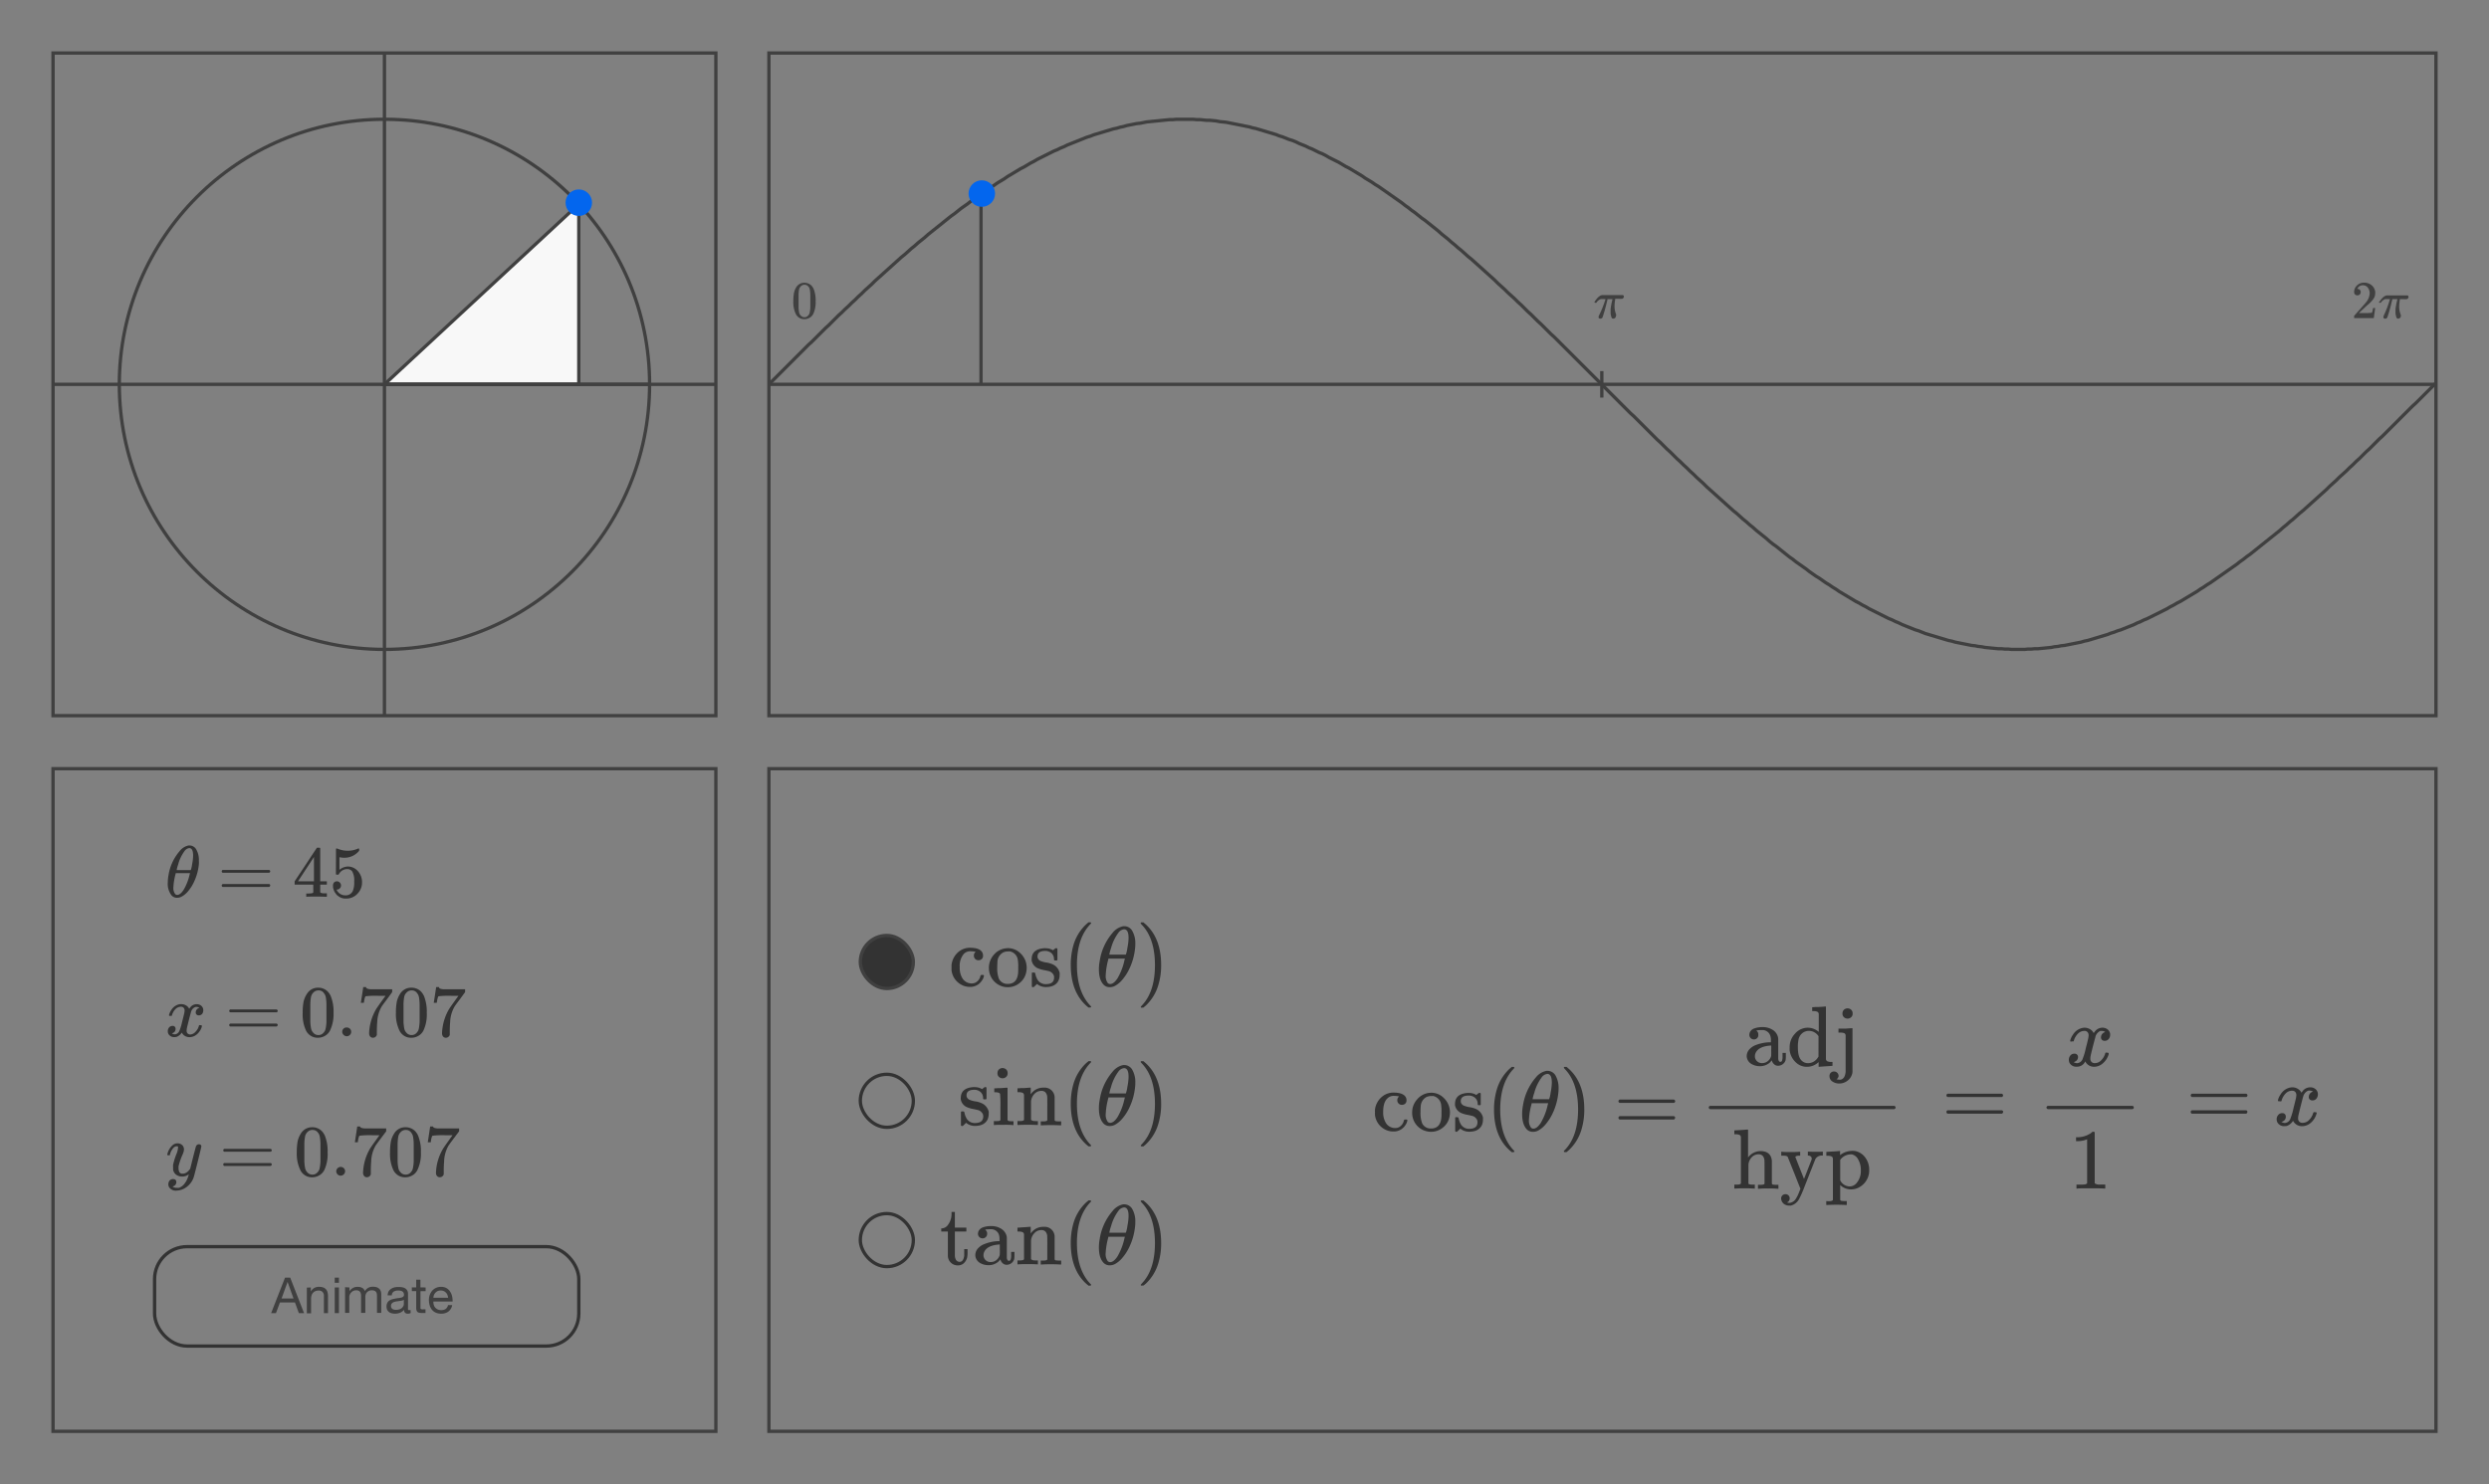 <svg id="fde88523-1440-40c1-86dc-801c72e207bf" data-name="Layer 1" xmlns="http://www.w3.org/2000/svg" viewBox="0 0 751 448"><rect x="0" y="0" width="751" height="448" fill="#808080" stroke="none"/><defs><style>.a96c8dfb-65ab-4b2b-927c-14a454dfeed6,.f5192416-81c5-4f1f-8889-f50a6cb1354d{fill:#f8f8f8;}.a96c8dfb-65ab-4b2b-927c-14a454dfeed6,.af40a5d7-4b45-4215-a751-23d8803c74eb,.b13e1f7c-a0a9-4ddf-880a-23dc4e498f98,.bd782480-0f9f-456a-ba5f-68d723b69ec0,.f5192416-81c5-4f1f-8889-f50a6cb1354d{stroke:#404040;}.a96c8dfb-65ab-4b2b-927c-14a454dfeed6,.b13e1f7c-a0a9-4ddf-880a-23dc4e498f98,.bd782480-0f9f-456a-ba5f-68d723b69ec0,.e6c4040c-4395-49d8-866e-83216c2cd715,.ebc25f08-81a3-4883-8b54-fd980d516a23{stroke-miterlimit:10;}.af40a5d7-4b45-4215-a751-23d8803c74eb,.b13e1f7c-a0a9-4ddf-880a-23dc4e498f98,.e6c4040c-4395-49d8-866e-83216c2cd715,.ebc25f08-81a3-4883-8b54-fd980d516a23{fill:none;}.a478a1cf-98fe-4569-82a0-0380c43c424b{fill:#0366ee;}.b060e897-08bd-45e6-ba9b-28448e74aac4{fill-opacity:0;}.b274398c-80ff-4363-8037-072b39b70a93{isolation:isolate;}.b5b68ba7-234f-4c32-ac7b-5036174d96b3{fill:#404040;}.bae54af2-da09-48e3-b586-c00cfcde54ef,.bd782480-0f9f-456a-ba5f-68d723b69ec0{fill:#333;}.e6c4040c-4395-49d8-866e-83216c2cd715,.ebc25f08-81a3-4883-8b54-fd980d516a23{stroke:#333;}.ebc25f08-81a3-4883-8b54-fd980d516a23{stroke-linecap:round;}</style></defs><title>Artboard 1</title><line class="a96c8dfb-65ab-4b2b-927c-14a454dfeed6" x1="296" y1="58.6" x2="296" y2="116"/><polygon class="a96c8dfb-65ab-4b2b-927c-14a454dfeed6" points="174.64 61.59 174.64 116 116 116 174.64 61.59"/><line id="a943e416-0af9-4d64-8f18-b5cd690e9234" data-name="Line-0" class="af40a5d7-4b45-4215-a751-23d8803c74eb" x1="16" y1="116" x2="216" y2="116"/><line id="fa7ca8cc-2a5f-4430-9c3c-10f8a69b94fb" data-name="Line-1" class="af40a5d7-4b45-4215-a751-23d8803c74eb" x1="116" y1="16" x2="116" y2="216"/><circle id="b7694294-81e5-4685-8979-4bec4e9c6c67" data-name="Circle-2" class="af40a5d7-4b45-4215-a751-23d8803c74eb" cx="116" cy="116" r="80"/><line id="b5147fb0-4d68-48bd-accf-76fe7f8c1034" data-name="Line-4" class="af40a5d7-4b45-4215-a751-23d8803c74eb" x1="116" y1="116" x2="196" y2="116"/><path id="b16e6f58-097c-4d3c-a1d2-f47bd8bd4e95" data-name="Path-5" class="f5192416-81c5-4f1f-8889-f50a6cb1354d" d="M116,116h0Z"/><g id="a82aaac7-40af-4bba-95cd-fa931d837573" data-name="Control-3"><circle class="a478a1cf-98fe-4569-82a0-0380c43c424b" cx="174.64" cy="61.17" r="4"/><circle class="b060e897-08bd-45e6-ba9b-28448e74aac4" cx="174.64" cy="61.17" r="13"/></g><path class="af40a5d7-4b45-4215-a751-23d8803c74eb" d="M232,116l1-1,1-1,1-1,1-1,1-1,1-1,1-1,1-1,1-1,1-1,1-1,1-1,1-.9,1-1,1-1,1-1,1-1,1-.9,1-1,1-1,1-1,1-.9,1-1,1-.9,1-1,1-.9,1-1,1-.9,1-1,1-.9,1-.9,1-1,1-.9,1-.9,1-.9,1-.9,1-.9,1-.9,1-.9,1-.9,1-.8,1-.9,1-.9,1-.8,1-.9,1-.8,1-.8,1-.9,1-.8,1-.8,1-.8,1-.8,1-.8,1-.8,1-.8,1-.7,1-.8,1-.8,1-.7,1-.7,1-.8,1-.7,1-.7,1-.7,1-.7,1-.7,1-.6,1-.7,1-.7,1-.6,1-.6,1-.7,1-.6,1-.6,1-.6,1-.6,1-.5,1-.6,1-.6,1-.5,1-.6,1-.5,1-.5,1-.5,1-.5,1-.5,1-.4,1-.5,1-.4,1-.5,1-.4,1-.4,1-.4,1-.4,1-.4,1-.4,1-.3,1-.4,1-.3,1-.3,1-.3,1-.3,1-.3,1-.3,1-.2,1-.3,1-.2,1-.3,1-.2,1-.2,1-.2,1-.1,1-.2,1-.2,1-.1,1-.1,1-.1,1-.1,1-.1,1-.1,1-.1h1l1-.1h5l1,.1h1l1,.1,1,.1h1l1,.1,1,.1,1,.2,1,.1,1,.1,1,.2,1,.2,1,.2,1,.2,1,.2,1,.2,1,.2,1,.3,1,.2,1,.3,1,.3,1,.3,1,.3,1,.3,1,.3,1,.4,1,.3,1,.4,1,.4,1,.3,1,.4,1,.5,1,.4,1,.4,1,.5,1,.4,1,.5,1,.5,1,.4,1,.5,1,.6,1,.5,1,.5,1,.5,1,.6,1,.6,1,.5,1,.6,1,.6,1,.6,1,.6,1,.7,1,.6,1,.6,1,.7,1,.6,1,.7,1,.7,1,.7,1,.7,1,.7,1,.7,1,.7,1,.8,1,.7,1,.8,1,.7,1,.8,1,.8,1,.7,1,.8,1,.8,1,.8,1,.8,1,.9,1,.8,1,.8,1,.9,1,.8,1,.9,1,.8,1,.9,1,.9,1,.8,1,.9,1,.9,1,.9,1,.9,1,.9,1,.9,1,.9,1,1,1,.9,1,.9,1,1,1,.9,1,.9,1,1,1,.9,1,1,1,1,1,.9,1,1,1,1,1,.9,1,1,1,1,1,1,1,.9,1,1,1,1,1,1,1,1,1,1,1,1,1,1,1,1,1,1,1,1,1,1,1,1,1,1,1,1,1,1,1,1,1,1,1,1,1,1,1,1,1,1,1,1,1,1,1,.9,1,1,1,1,1,1,1,1,1,1,1,1,1,1,1,.9,1,1,1,1,1,.9,1,1,1,1,1,.9,1,1,1,.9,1,1,1,.9,1,1,1,.9,1,.9,1,1,1,.9,1,.9,1,.9,1,.9,1,.9,1,.9,1,.9,1,.9,1,.8,1,.9,1,.9,1,.8,1,.9,1,.8,1,.9,1,.8,1,.8,1,.8,1,.9,1,.8,1,.7,1,.8,1,.8,1,.8,1,.8,1,.7,1,.8,1,.7,1,.7,1,.7,1,.8,1,.7,1,.7,1,.6,1,.7,1,.7,1,.6,1,.7,1,.6,1,.7,1,.6,1,.6,1,.6,1,.6,1,.6,1,.5,1,.6,1,.5,1,.6,1,.5,1,.5,1,.5,1,.5,1,.5,1,.5,1,.4,1,.5,1,.4,1,.5,1,.4,1,.4,1,.4,1,.4,1,.3,1,.4,1,.4,1,.3,1,.3,1,.3,1,.3,1,.3,1,.3,1,.3,1,.2,1,.3,1,.2,1,.2,1,.2,1,.2,1,.2,1,.1,1,.2,1,.1,1,.2,1,.1,1,.1,1,.1,1,.1h1l1,.1h1l1,.1h4l1-.1h1l1-.1h1l1-.1,1-.1,1-.1,1-.1,1-.2,1-.1,1-.2,1-.1,1-.2,1-.2,1-.2,1-.2,1-.2,1-.3,1-.2,1-.3,1-.3,1-.3,1-.3,1-.3,1-.3,1-.4,1-.3,1-.4,1-.3,1-.4,1-.4,1-.4,1-.4,1-.5,1-.4,1-.5,1-.4,1-.5,1-.5,1-.5,1-.5,1-.5,1-.5,1-.6,1-.5,1-.6,1-.5,1-.6,1-.6,1-.6,1-.6,1-.6,1-.7,1-.6,1-.7,1-.6,1-.7,1-.7,1-.7,1-.7,1-.7,1-.7,1-.7,1-.7,1-.8,1-.7,1-.8,1-.7,1-.8,1-.8,1-.8,1-.8,1-.8,1-.8,1-.8,1-.8,1-.8,1-.9,1-.8,1-.9,1-.8,1-.9,1-.9,1-.8,1-.9,1-.9,1-.9,1-.9,1-.9,1-.9,1-.9,1-1,1-.9,1-.9,1-1,1-.9,1-.9,1-1,1-.9,1-1,1-.9,1-1,1-1,1-.9,1-1,1-1,1-1,1-.9,1-1,1-1,1-1,1-1,1-1,1-1,1-1,1-1,1-1,1-.9,1-1,1-1,1-1,1-1,1-1,1-1"/><line class="af40a5d7-4b45-4215-a751-23d8803c74eb" x1="232" y1="116" x2="734.62" y2="116"/><g id="b5a58ea0-e9a7-466c-94d4-8cb2187941a0" data-name="Text-1" class="b274398c-80ff-4363-8037-072b39b70a93"><path class="b5b68ba7-234f-4c32-ac7b-5036174d96b3" d="M240.28,86.64a2.84,2.84,0,0,1,2.45-1.3,3,3,0,0,1,2.05.8,3.58,3.58,0,0,1,.73,1.09,9.08,9.08,0,0,1,.59,3.65,8.33,8.33,0,0,1-.68,3.79A2.79,2.79,0,0,1,244.1,96a3,3,0,0,1-1.35.33,2.81,2.81,0,0,1-2.69-1.68,8.32,8.32,0,0,1-.69-3.79,12.82,12.82,0,0,1,.2-2.46A5.32,5.32,0,0,1,240.28,86.64Zm3.6-.19a1.48,1.48,0,0,0-1.13-.51,1.54,1.54,0,0,0-1.16.51,2,2,0,0,0-.48.89,10.36,10.36,0,0,0-.16,1.83v.62c0,.35,0,.65,0,.88,0,1,0,1.74,0,2.15a9.36,9.36,0,0,0,.19,1.6,1.85,1.85,0,0,0,.48.84,1.43,1.43,0,0,0,1.11.48,1.38,1.38,0,0,0,1.08-.48,1.69,1.69,0,0,0,.48-.84,9.11,9.11,0,0,0,.2-1.6c0-.41,0-1.12,0-2.15,0-.23,0-.53,0-.88s0-.56,0-.62a9.46,9.46,0,0,0-.16-1.83A1.8,1.8,0,0,0,243.88,86.45Z"/></g><g id="b456828e-4f68-40e9-bba6-c8574878ff5d" data-name="Text-2" class="b274398c-80ff-4363-8037-072b39b70a93"><path class="b5b68ba7-234f-4c32-ac7b-5036174d96b3" d="M487.57,95.41a.7.7,0,0,1-.23.51.75.75,0,0,1-.57.24.64.64,0,0,1-.33-.06.88.88,0,0,1-.18-.26,4.56,4.56,0,0,1-.3-1.78c0-.38,0-.64,0-.76a20.47,20.47,0,0,1,.5-2.68c0-.21.08-.33.08-.35H485v.07s0,0,0,.13-.05.2-.08.35-.08.3-.11.43a44.47,44.47,0,0,1-1.26,4.48.69.69,0,0,1-.69.45.52.52,0,0,1-.51-.28.67.67,0,0,1,0-.25v-.18l.21-.45a32.07,32.07,0,0,0,1.75-4.36l.12-.39h-.51a5.52,5.52,0,0,0-.88,0,1.61,1.61,0,0,0-.61.3,2.46,2.46,0,0,0-.67.66c0,.09-.09.14-.13.15a.56.56,0,0,1-.24,0c-.2,0-.3-.06-.3-.16a.86.86,0,0,1,.16-.32c.74-1.12,1.46-1.74,2.16-1.84.08,0,1.28,0,3.6,0,1.71,0,2.58,0,2.62,0a.43.43,0,0,1,.33.45.68.68,0,0,1-.52.67,9.13,9.13,0,0,1-1.1,0h-1l0,.27a11.84,11.84,0,0,0-.19,1.91,6.4,6.4,0,0,0,.49,2.57A1.22,1.22,0,0,1,487.57,95.41Z"/></g><g id="a7154682-25ea-473c-8c64-14b412b7696e" data-name="Text-3" class="b274398c-80ff-4363-8037-072b39b70a93"><path class="b5b68ba7-234f-4c32-ac7b-5036174d96b3" d="M711.27,89.14a.93.93,0,0,1-.71-.29,1,1,0,0,1-.25-.71,2.63,2.63,0,0,1,.87-2,2.94,2.94,0,0,1,2.09-.83,3.44,3.44,0,0,1,2.28.75A3.11,3.11,0,0,1,716.66,88a5.13,5.13,0,0,1,0,.53,3,3,0,0,1-.56,1.74,10.21,10.21,0,0,1-1.81,1.84c-.38.33-.91.83-1.6,1.48l-.94.89,1.22,0a19.92,19.92,0,0,0,2.67-.08s.09-.12.16-.34a9.11,9.11,0,0,0,.22-1.09v0h.64v0L716.24,96v0h-5.93v-.3a1.12,1.12,0,0,1,0-.37l1.34-1.52c1.17-1.29,1.91-2.15,2.25-2.56A4.66,4.66,0,0,0,715,88.58a2.78,2.78,0,0,0-.56-1.77,1.81,1.81,0,0,0-1.54-.71,1.73,1.73,0,0,0-1.5.83l-.1.17a.79.79,0,0,0,0,.1s0,0,.08,0a.81.81,0,0,1,.65.28,1,1,0,0,1,0,1.36A1,1,0,0,1,711.27,89.14Z"/><path class="b5b68ba7-234f-4c32-ac7b-5036174d96b3" d="M724.4,95.41a.7.7,0,0,1-.23.51.75.75,0,0,1-.57.24.6.6,0,0,1-.32-.06.87.87,0,0,1-.19-.26,4.56,4.56,0,0,1-.3-1.78c0-.38,0-.64,0-.76a22.3,22.3,0,0,1,.5-2.68c.05-.21.08-.33.08-.35h-1.57v.07a.63.63,0,0,1,0,.13c0,.08,0,.2-.08.35s-.08.3-.11.43a44.47,44.47,0,0,1-1.26,4.48.69.69,0,0,1-.69.45.53.53,0,0,1-.51-.28.73.73,0,0,1,0-.25v-.18l.2-.45A29.65,29.65,0,0,0,721,90.66l.13-.39h-.52a5.52,5.52,0,0,0-.88,0,1.52,1.52,0,0,0-.6.3,2.36,2.36,0,0,0-.68.66q-.08.14-.12.15a.62.62,0,0,1-.24,0c-.21,0-.31-.06-.31-.16A1.08,1.08,0,0,1,718,91c.74-1.12,1.46-1.74,2.16-1.84.08,0,1.28,0,3.6,0,1.71,0,2.58,0,2.63,0a.43.43,0,0,1,.32.45.67.67,0,0,1-.52.67,9.13,9.13,0,0,1-1.1,0h-1l0,.27a11.84,11.84,0,0,0-.19,1.91,6.4,6.4,0,0,0,.49,2.57A1.22,1.22,0,0,1,724.4,95.41Z"/></g><g id="a45fcb55-4567-427f-a26c-3ae27dc56134" data-name="Control-4"><circle class="a478a1cf-98fe-4569-82a0-0380c43c424b" cx="296.24" cy="58.42" r="4"/><circle class="b060e897-08bd-45e6-ba9b-28448e74aac4" cx="296.24" cy="58.42" r="13"/></g><rect class="b13e1f7c-a0a9-4ddf-880a-23dc4e498f98" x="16" y="16" width="200" height="200"/><rect class="b13e1f7c-a0a9-4ddf-880a-23dc4e498f98" x="16" y="232" width="200" height="200"/><rect class="b13e1f7c-a0a9-4ddf-880a-23dc4e498f98" x="232" y="16" width="503" height="200"/><rect class="b13e1f7c-a0a9-4ddf-880a-23dc4e498f98" x="232" y="232" width="503" height="200"/><path class="bae54af2-da09-48e3-b586-c00cfcde54ef" d="M530.21,313.29a1.37,1.37,0,0,1-2,0,1.39,1.39,0,0,1-.38-1,2.21,2.21,0,0,1,.2-.83,2.35,2.35,0,0,1,1.34-1.08,7,7,0,0,1,2.45-.38,5.42,5.42,0,0,1,2.94.77,3.54,3.54,0,0,1,1.63,2,2.54,2.54,0,0,1,.15.81c0,.3,0,1.28,0,2.94s0,2.66,0,2.95a1.53,1.53,0,0,0,.14.65.54.54,0,0,0,.52.36.52.52,0,0,0,.49-.36,4,4,0,0,0,.15-1.41v-.93h1v1a7.6,7.6,0,0,1-.08,1.21,2.34,2.34,0,0,1-.85,1.19,2.31,2.31,0,0,1-1.46.48,1.69,1.69,0,0,1-1.15-.45,2.3,2.3,0,0,1-.68-1.1v-.1l-.31.35c-.15.18-.26.3-.33.37a4.46,4.46,0,0,1-2.94,1.06,4.94,4.94,0,0,1-2.39-.57,2.9,2.9,0,0,1-1.41-1.49,2.47,2.47,0,0,1-.21-1,3.09,3.09,0,0,1,1-2.21,4.85,4.85,0,0,1,1.47-1,12.59,12.59,0,0,1,4.48-.95h.36v-.57a3.68,3.68,0,0,0-.16-1.28,2.46,2.46,0,0,0-2.49-1.83c-1.15,0-1.73.07-1.73.2a1.29,1.29,0,0,1,.57,1.14A1.33,1.33,0,0,1,530.21,313.29Zm4.21,3.76a14,14,0,0,0,0-1.49l-.13,0c-2.35.16-3.85.85-4.5,2.09a2.34,2.34,0,0,0-.28,1.16,1.91,1.91,0,0,0,.62,1.46,2.07,2.07,0,0,0,1.51.59,2.66,2.66,0,0,0,1.77-.61,2.94,2.94,0,0,0,1-1.52A15.79,15.79,0,0,0,534.42,317.05Z"/><path class="bae54af2-da09-48e3-b586-c00cfcde54ef" d="M545.38,310.18a5.09,5.09,0,0,1,3.39,1.26v-2.62c0-1.79,0-2.71,0-2.78a.86.86,0,0,0-.38-.66,2.9,2.9,0,0,0-1.14-.21h-.46v-.6c0-.39,0-.59.05-.59l.26,0,.74-.06.95,0,1-.06.78-.07.28,0h.08v7.82q0,7.88,0,8a.87.87,0,0,0,.38.68,3,3,0,0,0,1.14.22h.46v1.18l-2,.13c-1.28.09-2,.14-2,.16h-.18v-1.42l-.21.18a5.07,5.07,0,0,1-3.34,1.24,4.72,4.72,0,0,1-3.19-1.21,6,6,0,0,1-2-3.71,8.08,8.08,0,0,1,0-.9,5.84,5.84,0,0,1,1.6-4.17A5.09,5.09,0,0,1,545.38,310.18Zm3.32,2.57a3.47,3.47,0,0,0-2.91-1.62,3.16,3.16,0,0,0-2.24.93,3.33,3.33,0,0,0-.86,1.57,10.81,10.81,0,0,0-.22,2.49c0,1.91.36,3.21,1.08,3.92a2.65,2.65,0,0,0,2,.84,3.36,3.36,0,0,0,1.72-.48,3.66,3.66,0,0,0,1.31-1.34l.11-.16Z"/><path class="bae54af2-da09-48e3-b586-c00cfcde54ef" d="M554.13,325.75c.51.08.82.13.92.13a1.71,1.71,0,0,0,.54-.08c.72-.26,1.15-1,1.29-2.27,0-.2,0-2.07,0-5.61s0-5.35,0-5.45a.81.81,0,0,0-.43-.65,3.75,3.75,0,0,0-1.21-.17h-.52v-.59c0-.4,0-.6,0-.6l.11,0h.31l.43,0,.56,0,.63,0,1-.07.79-.06.3,0h.1v6.64c0,3.77,0,5.86,0,6.26a3,3,0,0,1-.14,1,3.84,3.84,0,0,1-1.44,2,4,4,0,0,1-2.49.79,3.56,3.56,0,0,1-2-.61,1.9,1.9,0,0,1-.87-1.66,1.32,1.32,0,0,1,1.36-1.36,1.37,1.37,0,0,1,1.39,1.39A1.5,1.5,0,0,1,554.13,325.75Zm3.39-21.41a1.74,1.74,0,0,1,1.06.45,1.47,1.47,0,0,1,.41,1.09,1.38,1.38,0,0,1-.7,1.32,1.42,1.42,0,0,1-.82.23,1.49,1.49,0,0,1-.85-.23,1.39,1.39,0,0,1-.69-1.32,1.48,1.48,0,0,1,.45-1.13A1.64,1.64,0,0,1,557.52,304.34Z"/><path class="bae54af2-da09-48e3-b586-c00cfcde54ef" d="M527.5,357.18c.13.24.54.36,1.21.36h.77v1.19h-.21a51.88,51.88,0,0,0-5.76,0h-.21v-1.19h.77c.67,0,1.08-.12,1.21-.36v-1.64c0-.33,0-.7,0-1.12s0-.85,0-1.29v-4.89c0-.71,0-1.35,0-1.91s0-1.09,0-1.56v-1.56a.83.83,0,0,0-.37-.65,3,3,0,0,0-1.14-.22h-.47v-.59c0-.4,0-.59.05-.59l.26,0,.75-.05.95-.05,1-.07.77-.06.29,0h.07v8.42a4.71,4.71,0,0,1,3.71-1.93q3.17,0,3.47,2.9c0,.12,0,1.32,0,3.58s0,3.31,0,3.34a.55.55,0,0,0,.31.29,9.35,9.35,0,0,0,1.26.07h.41v1.19h-.2a26.19,26.19,0,0,0-2.88-.08,25.91,25.91,0,0,0-2.88.08h-.21v-1.19h.62c.91,0,1.36-.13,1.36-.41,0,0,0-1.21,0-3.55s0-3.54-.06-3.68a2.22,2.22,0,0,0-.58-1.19,1.71,1.71,0,0,0-1.22-.38,2.8,2.8,0,0,0-2,.88,3.65,3.65,0,0,0-1,2.26V352c0,.3,0,.68,0,1.14s0,.9,0,1.32v.81c0,.28,0,.53,0,.75s0,.43,0,.61v.6Z"/><path class="bae54af2-da09-48e3-b586-c00cfcde54ef" d="M537.83,360.77a1.27,1.27,0,0,1,.91-.34,1.19,1.19,0,0,1,.9.37,1.26,1.26,0,0,1,.36.91,1.32,1.32,0,0,1-.21.7.91.91,0,0,1-.49.43c-.06,0-.06.07,0,.11a1.2,1.2,0,0,0,.52.1,1.88,1.88,0,0,0,.74-.15,2.6,2.6,0,0,0,1.24-1,10.44,10.44,0,0,0,1-2l.44-1.1L541.34,354l-1.93-4.81c-.12-.26-.57-.39-1.34-.39h-.62v-1.18h.18a19.06,19.06,0,0,0,2.47.08,27.68,27.68,0,0,0,2.86-.08h.2v1.18h-.23c-.8,0-1.21.15-1.21.44l2.6,6.59s.4-1,1.18-3l1.14-2.93v-.24a.8.8,0,0,0-.31-.65,1.19,1.19,0,0,0-.77-.25h-.08v-1.18h.15c.16,0,.89.05,2.19.05.94,0,1.64,0,2.08-.05H550v1.18h-.28a2.25,2.25,0,0,0-1.93,1s-.41,1-1.13,2.84-1.49,3.8-2.29,5.82a28.57,28.57,0,0,1-1.6,3.59,3.9,3.9,0,0,1-2.39,1.85,3.06,3.06,0,0,1-.54,0,2.48,2.48,0,0,1-1.74-.63,2.16,2.16,0,0,1-.68-1.64A1.23,1.23,0,0,1,537.83,360.77Z"/><path class="bae54af2-da09-48e3-b586-c00cfcde54ef" d="M551.47,362.54h.36c.67,0,1.08-.12,1.21-.37v-.7c0-.22,0-.47,0-.76s0-.63,0-1v-7.23c0-.5,0-1,0-1.38s0-.76,0-1v-.4a.84.84,0,0,0-.37-.66,3.17,3.17,0,0,0-1.15-.22h-.46v-.59c0-.39,0-.59.05-.59l.26,0,.75-.05,1-.05.95-.06.77-.07.29,0h.07V348l0,.66.2-.18a6,6,0,0,1,3.55-1.13,5.23,5.23,0,0,1,.83.05,5,5,0,0,1,3,1.93,6.11,6.11,0,0,1,1.21,3.81,8.12,8.12,0,0,1-.05.9,5.79,5.79,0,0,1-3.81,4.68,5.11,5.11,0,0,1-1.6.26,4.7,4.7,0,0,1-3.09-1.13l-.2-.18v2.18c0,1.5,0,2.26,0,2.29a.53.53,0,0,0,.3.29,9.21,9.21,0,0,0,1.26.08h.42v1.18H557a51.88,51.88,0,0,0-5.76,0h-.21v-1.18Zm10-9.42a6.23,6.23,0,0,0-.79-3.14,2.86,2.86,0,0,0-1.92-1.57h-.36a3.94,3.94,0,0,0-3.16,1.67v6.15a3.21,3.21,0,0,0,2.88,1.85,2.65,2.65,0,0,0,2-.95A5.53,5.53,0,0,0,561.46,353.12Z"/><line class="ebc25f08-81a3-4883-8b54-fd980d516a23" x1="516.07" y1="334.26" x2="571.45" y2="334.26"/><path class="bae54af2-da09-48e3-b586-c00cfcde54ef" d="M424,333.09a1.4,1.4,0,0,1-1,.37,1.27,1.27,0,0,1-1-.4,1.3,1.3,0,0,1-.39-1,1.33,1.33,0,0,1,.39-1c.08-.08.12-.14.11-.15s-.09,0-.24-.05a8.26,8.26,0,0,0-1.26-.11,2.64,2.64,0,0,0-2.06.83c-.81.8-1.21,2.15-1.21,4a6,6,0,0,0,.8,3.31,3.24,3.24,0,0,0,2.83,1.57,2.41,2.41,0,0,0,1.13-.25,3,3,0,0,0,1.49-2,.51.51,0,0,1,.13-.26,1,1,0,0,1,.41-.05h.36c.11.1.16.18.16.23a3.46,3.46,0,0,1-.65,1.52,4.13,4.13,0,0,1-3.62,1.85,5.24,5.24,0,0,1-2.45-.59,5.65,5.65,0,0,1-3.06-4.37,7.39,7.39,0,0,1,0-.83,7.84,7.84,0,0,1,0-.84A6,6,0,0,1,417,331a5.37,5.37,0,0,1,3.42-1.24c2.22,0,3.51.59,3.89,1.75a2,2,0,0,1,.07.59A1.28,1.28,0,0,1,424,333.09Z"/><path class="bae54af2-da09-48e3-b586-c00cfcde54ef" d="M426.09,335.8a5.83,5.83,0,0,1,1.5-4,5.57,5.57,0,0,1,3.57-1.95c.28,0,.49-.05.64-.05a5.31,5.31,0,0,1,3.89,1.65,5.93,5.93,0,0,1,1.8,4.35,6.5,6.5,0,0,1-.13,1.21,5.4,5.4,0,0,1-1.45,2.81,5.69,5.69,0,0,1-2.77,1.61,5,5,0,0,1-1.34.16,5.13,5.13,0,0,1-1.36-.16,5.6,5.6,0,0,1-3.14-2A5.71,5.71,0,0,1,426.09,335.8Zm6.18-5-.41,0a3.65,3.65,0,0,0-1.47.3,3.37,3.37,0,0,0-1.72,2.81,15.09,15.09,0,0,0-.06,1.65,8.93,8.93,0,0,0,.49,3.47,2.83,2.83,0,0,0,2.7,1.57c2.1,0,3.14-1.4,3.14-4.2v-.82a12.32,12.32,0,0,0-.13-2.26A3.06,3.06,0,0,0,432.27,330.76Z"/><path class="bae54af2-da09-48e3-b586-c00cfcde54ef" d="M443.12,330.66c-1.57,0-2.36.56-2.36,1.67a1.1,1.1,0,0,0,.05.44,1.53,1.53,0,0,0,.8.89,8,8,0,0,0,1.75.5,7.15,7.15,0,0,1,2,.56,3.76,3.76,0,0,1,2.09,2.55c0,.1,0,.31,0,.62a4.11,4.11,0,0,1-.36,1.77c-.67,1.27-1.93,1.91-3.78,1.91a4.1,4.1,0,0,1-2.68-.93l-.2.18-.23.23a3.73,3.73,0,0,1-.31.28l-.28.26h-.21a.46.46,0,0,1-.33-.15v-2c0-1.12,0-1.76,0-1.93s0-.28.11-.31a1.52,1.52,0,0,1,.42,0,.88.88,0,0,1,.39.05.9.9,0,0,1,.15.36,5.66,5.66,0,0,0,.67,1.78,2.85,2.85,0,0,0,2.49,1.31c1.66,0,2.5-.67,2.5-2a1.65,1.65,0,0,0-.47-1.21,2.25,2.25,0,0,0-1.08-.69l-1.23-.28a9,9,0,0,1-2-.54,3.21,3.21,0,0,1-2-2.4,1.69,1.69,0,0,1,0-.38q0-3,3.62-3.32a1.92,1.92,0,0,1,.62,0,3.92,3.92,0,0,1,1.8.39l.39.2.23-.18c.22-.19.41-.33.56-.44h.21a.44.44,0,0,1,.33.16v3.39l-.15.16H446a.45.45,0,0,1-.15-.31,2.39,2.39,0,0,0-.72-1.85A2.79,2.79,0,0,0,443.12,330.66Z"/><path class="bae54af2-da09-48e3-b586-c00cfcde54ef" d="M456.94,347.51c0,.15-.15.23-.46.23h-.34l-.72-.62q-4.64-4.22-4.63-12.24a20.67,20.67,0,0,1,.75-5.74,13.92,13.92,0,0,1,3.88-6.51l.41-.35a2,2,0,0,0,.31-.27h.34a.6.6,0,0,1,.38.08.23.23,0,0,1,.08.16c0,.06-.09.19-.28.38q-4,4.23-4,12.25t4,12.24C456.85,347.31,456.94,347.44,456.94,347.51Z"/><path class="bae54af2-da09-48e3-b586-c00cfcde54ef" d="M466.59,323.2l.2,0h.31a2.81,2.81,0,0,1,2.16,1.26,7.47,7.47,0,0,1,1,4.15,7.92,7.92,0,0,1-.06,1.1,18.79,18.79,0,0,1-1.77,6.41,14.55,14.55,0,0,1-2.05,3.19,7.66,7.66,0,0,1-2.3,1.93,3.45,3.45,0,0,1-1.39.36h-.18a2.49,2.49,0,0,1-1.88-.8c-.91-1-1.36-2.5-1.36-4.61a14,14,0,0,1,.26-2.59,16.93,16.93,0,0,1,3.88-8.42A5.46,5.46,0,0,1,466.59,323.2Zm.41,10.21.13-.44h-5l0,.18a21.42,21.42,0,0,0-.8,4.76,3.6,3.6,0,0,0,.61,2.42,1,1,0,0,0,.75.31c.69,0,1.41-.56,2.16-1.67A18.31,18.31,0,0,0,467,333.41Zm1.23-6.66c0-1.75-.45-2.63-1.36-2.63a2.42,2.42,0,0,0-1.75,1.11,13.78,13.78,0,0,0-2.19,4.63,11.79,11.79,0,0,0-.51,1.9l2.49,0,2.5,0a8.5,8.5,0,0,0,.46-2A16.87,16.87,0,0,0,468.23,326.75Z"/><path class="bae54af2-da09-48e3-b586-c00cfcde54ef" d="M472,322l.1,0h.57l.72.62q4.64,4.23,4.63,12.25a20.2,20.2,0,0,1-.75,5.71,13.84,13.84,0,0,1-3.88,6.53l-.41.35-.31.27h-.31a1,1,0,0,1-.4-.05c-.06,0-.09-.12-.09-.26s.11-.13.28-.33q4-4.14,4-12.22t-4-12.22l-.28-.34A.3.3,0,0,1,472,322Z"/><path class="bae54af2-da09-48e3-b586-c00cfcde54ef" d="M488.33,332.38a.56.56,0,0,1,.36-.51h16.38a.56.56,0,0,1,.39.51.59.59,0,0,1-.36.49l-8.18,0h-8.18A.51.51,0,0,1,488.33,332.38Zm0,5a.51.51,0,0,1,.41-.51H505.1l.12.09.12.1a.32.32,0,0,1,.08.13.41.41,0,0,1,0,.19.56.56,0,0,1-.39.52H488.69A.56.56,0,0,1,488.33,337.37Z"/><path class="bae54af2-da09-48e3-b586-c00cfcde54ef" d="M56.86,255.18h.44a2.37,2.37,0,0,1,1.85,1.08,6.35,6.35,0,0,1,.86,3.54,8.09,8.09,0,0,1,0,1,16.07,16.07,0,0,1-1.52,5.47,12.18,12.18,0,0,1-1.75,2.73,6.49,6.49,0,0,1-2,1.65,2.88,2.88,0,0,1-1.19.31h-.15a2.13,2.13,0,0,1-1.61-.68,5.59,5.59,0,0,1-1.16-3.94,11.75,11.75,0,0,1,.22-2.22,14.46,14.46,0,0,1,3.32-7.2A4.67,4.67,0,0,1,56.86,255.18Zm.36,8.74.11-.38H53l0,.16a18.77,18.77,0,0,0-.68,4.07,3.07,3.07,0,0,0,.53,2.06.81.81,0,0,0,.64.27c.58,0,1.2-.48,1.85-1.43A15.88,15.88,0,0,0,57.22,263.92Zm1.05-5.7c0-1.5-.39-2.25-1.16-2.25a2.07,2.07,0,0,0-1.5,1,11.79,11.79,0,0,0-1.87,4,10.12,10.12,0,0,0-.44,1.63l2.13,0,2.14,0a8.39,8.39,0,0,0,.39-1.72A14,14,0,0,0,58.27,258.22Z"/><path class="bae54af2-da09-48e3-b586-c00cfcde54ef" d="M66.9,263a.48.48,0,0,1,.3-.44h14a.44.44,0,0,1,0,.85l-7,0h-7A.43.43,0,0,1,66.9,263Zm0,4.26a.43.43,0,0,1,.35-.44h14s.05,0,.1.08l.11.09a.36.36,0,0,1,.06.11.32.32,0,0,1,0,.16.47.47,0,0,1-.33.44h-14A.47.47,0,0,1,66.9,267.3Z"/><path class="bae54af2-da09-48e3-b586-c00cfcde54ef" d="M98.44,270.67c-.2,0-1.15-.07-2.83-.07s-2.75,0-3,.07h-.2v-1h.68a5,5,0,0,0,1.17-.11.38.38,0,0,0,.26-.22,11.55,11.55,0,0,0,0-1.19V267H88.9v-1L92.22,261q3.36-5.11,3.41-5.13a1.17,1.17,0,0,1,.46,0h.4l.13.13V266h2v1h-2v1.12c0,.6,0,1,0,1.06a.42.42,0,0,0,.12.26,2.88,2.88,0,0,0,1.25.18h.64v1ZM94.73,266v-7.35L89.91,266l2.4,0Z"/><path class="bae54af2-da09-48e3-b586-c00cfcde54ef" d="M101.63,266a1.21,1.21,0,0,1,.9.37,1.23,1.23,0,0,1,.36.91,1.15,1.15,0,0,1-.38.86,1.19,1.19,0,0,1-.83.35h-.16l.07.11a2.86,2.86,0,0,0,2.62,1.63,2.33,2.33,0,0,0,2.24-1.32,6.74,6.74,0,0,0,.42-2.82,5.55,5.55,0,0,0-.59-3.06,1.75,1.75,0,0,0-1.41-.72,2.83,2.83,0,0,0-2.6,1.49c-.06.1-.11.17-.16.19a1.08,1.08,0,0,1-.32,0c-.25,0-.39,0-.42-.13s0-1.34,0-3.85c0-.44,0-1,0-1.56s0-1,0-1.15c0-.82,0-1.23.14-1.23a.1.1,0,0,1,.08,0l.4.13a7.83,7.83,0,0,0,2.93.57,7.51,7.51,0,0,0,3-.61.64.64,0,0,1,.28-.09q.18,0,.18.39v.29a5.63,5.63,0,0,1-4.51,2.13,5.16,5.16,0,0,1-1.23-.13l-.22,0v3.78a4.07,4.07,0,0,1,2.57-1,4.25,4.25,0,0,1,.9.11,4.16,4.16,0,0,1,2.41,1.67,5,5,0,0,1,.94,3,4.82,4.82,0,0,1-1.4,3.45,4.58,4.58,0,0,1-3.44,1.45,3.64,3.64,0,0,1-2.36-.77,2.35,2.35,0,0,1-.72-.72,3.93,3.93,0,0,1-.84-2,2,2,0,0,0,0-.21,1.79,1.79,0,0,1,0-.21,1.34,1.34,0,0,1,.35-1A1.25,1.25,0,0,1,101.63,266Z"/><path class="bae54af2-da09-48e3-b586-c00cfcde54ef" d="M51.12,306.63a.36.36,0,0,1-.13-.24,4.39,4.39,0,0,1,.68-1.52,3.78,3.78,0,0,1,2.6-1.8,3.26,3.26,0,0,1,.46,0,2.71,2.71,0,0,1,1.42.39,2.32,2.32,0,0,1,.93,1l.36-.46a2.41,2.41,0,0,1,1.87-.92,2.08,2.08,0,0,1,1.46.51,1.68,1.68,0,0,1,.56,1.27A1.76,1.76,0,0,1,61,306a1.27,1.27,0,0,1-1,.46,1,1,0,0,1-.68-.24.8.8,0,0,1-.26-.64,1.39,1.39,0,0,1,1.1-1.38s-.08-.07-.25-.16a1.29,1.29,0,0,0-.63-.13,1.4,1.4,0,0,0-.42.05,2.25,2.25,0,0,0-1.23,1.45c0,.11-.26.93-.64,2.45s-.59,2.37-.62,2.56a3.68,3.68,0,0,0-.06.66,1.17,1.17,0,0,0,.3.84,1.14,1.14,0,0,0,.82.31A2.28,2.28,0,0,0,59,311.4a4,4,0,0,0,1-1.73c0-.15.09-.23.13-.25a.9.9,0,0,1,.36,0c.27,0,.41.06.41.18a2.42,2.42,0,0,1,0,.24,4.8,4.8,0,0,1-1.54,2.38,3.47,3.47,0,0,1-2.18.81,2.54,2.54,0,0,1-2.33-1.38,3.08,3.08,0,0,1-1.63,1.31,2.65,2.65,0,0,1-.57.05,1.91,1.91,0,0,1-1.8-.9,1.69,1.69,0,0,1-.22-.88,1.66,1.66,0,0,1,.39-1.12,1.28,1.28,0,0,1,1-.47.83.83,0,0,1,.95.93,1.23,1.23,0,0,1-.77,1.18l-.11.06-.11.06-.07,0-.06,0s.11.11.33.2a1.48,1.48,0,0,0,.57.11,1.61,1.61,0,0,0,1.36-1,15.92,15.92,0,0,0,.86-2.86c.09-.34.19-.71.29-1.12s.18-.73.23-.95.08-.35.1-.4a5.66,5.66,0,0,0,.11-.86,1.18,1.18,0,0,0-.29-.83,1,1,0,0,0-.79-.31,2.3,2.3,0,0,0-1.72.76,4.23,4.23,0,0,0-1,1.75c0,.13-.06.21-.1.23a1.09,1.09,0,0,1-.36,0Z"/><path class="bae54af2-da09-48e3-b586-c00cfcde54ef" d="M69.16,305.12a.48.48,0,0,1,.31-.45h14a.49.49,0,0,1,.33.45.48.48,0,0,1-.3.41l-7,0h-7A.43.43,0,0,1,69.16,305.12Zm0,4.26a.44.44,0,0,1,.35-.44h14s0,0,.1.08l.11.09a.36.36,0,0,1,.06.11.41.41,0,0,1,0,.16.48.48,0,0,1-.33.44h-14A.47.47,0,0,1,69.16,309.38Z"/><path class="bae54af2-da09-48e3-b586-c00cfcde54ef" d="M92.66,299.88A3.87,3.87,0,0,1,96,298.1a4,4,0,0,1,2.82,1.1,4.76,4.76,0,0,1,1,1.49,12.46,12.46,0,0,1,.82,5,11.47,11.47,0,0,1-1,5.21,3.81,3.81,0,0,1-1.8,1.85,4.13,4.13,0,0,1-1.87.46,3.88,3.88,0,0,1-3.7-2.31,11.49,11.49,0,0,1-.94-5.21,17.46,17.46,0,0,1,.27-3.38A7.28,7.28,0,0,1,92.66,299.88Zm5-.26a2,2,0,0,0-1.56-.71,2.11,2.11,0,0,0-1.59.71,2.62,2.62,0,0,0-.66,1.23,14.32,14.32,0,0,0-.22,2.51c0,.08,0,.37,0,.85s0,.89,0,1.21c0,1.41,0,2.39,0,2.95a12.28,12.28,0,0,0,.27,2.21,2.54,2.54,0,0,0,.66,1.16,1.94,1.94,0,0,0,1.52.66,1.91,1.91,0,0,0,1.49-.66,2.45,2.45,0,0,0,.66-1.16,12.28,12.28,0,0,0,.27-2.21c0-.56,0-1.54,0-2.95,0-.32,0-.72,0-1.21s0-.77,0-.85a13.38,13.38,0,0,0-.22-2.51A2.62,2.62,0,0,0,97.61,299.62Z"/><path class="bae54af2-da09-48e3-b586-c00cfcde54ef" d="M103.26,311.43a1.3,1.3,0,0,1,.38-.95,1.27,1.27,0,0,1,.94-.37,1.34,1.34,0,0,1,1,.38,1.24,1.24,0,0,1,.38.92,1.27,1.27,0,0,1-.39.95,1.29,1.29,0,0,1-.93.39,1.24,1.24,0,0,1-.95-.4A1.26,1.26,0,0,1,103.26,311.43Z"/><path class="bae54af2-da09-48e3-b586-c00cfcde54ef" d="M108.87,302.67s.14-.83.38-2.39l.35-2.36s.14,0,.44,0h.44V298c0,.15.11.28.33.38a3.5,3.5,0,0,0,1.15.2c.55,0,1.79,0,3.71,0h2.66v.86l-1.49,2.05-.75,1c-.28.37-.49.66-.64.87a4.19,4.19,0,0,0-.26.37,10.13,10.13,0,0,0-1.37,4.78c-.06.6-.09,1.42-.11,2.46,0,.2,0,.41,0,.63s0,.38,0,.51v.2a1.13,1.13,0,0,1-.43.64,1.15,1.15,0,0,1-.74.26,1.06,1.06,0,0,1-.84-.36,1.43,1.43,0,0,1-.32-1c0-.22,0-.64.09-1.25a15.44,15.44,0,0,1,2-6c.29-.47.91-1.35,1.85-2.66l1-1.38h-2a25.69,25.69,0,0,0-4,.13q-.09,0-.24.48a7.34,7.34,0,0,0-.22,1,2,2,0,0,1-.07.42v.07h-.88Z"/><path class="bae54af2-da09-48e3-b586-c00cfcde54ef" d="M120.77,299.88a3.9,3.9,0,0,1,3.37-1.78,4,4,0,0,1,2.82,1.1,4.93,4.93,0,0,1,1,1.49,12.66,12.66,0,0,1,.81,5,11.49,11.49,0,0,1-.94,5.21,3.83,3.83,0,0,1-1.81,1.85,4.1,4.1,0,0,1-1.87.46,3.86,3.86,0,0,1-3.69-2.31,11.34,11.34,0,0,1-1-5.21,17.46,17.46,0,0,1,.27-3.38A7.5,7.5,0,0,1,120.77,299.88Zm5-.26a2,2,0,0,0-1.56-.71,2.1,2.1,0,0,0-1.58.71,2.46,2.46,0,0,0-.66,1.23,13.38,13.38,0,0,0-.22,2.51c0,.08,0,.37,0,.85s0,.89,0,1.21c0,1.41,0,2.39,0,2.95a13.56,13.56,0,0,0,.26,2.21,2.54,2.54,0,0,0,.66,1.16,2,2,0,0,0,1.52.66,1.94,1.94,0,0,0,1.5-.66,2.54,2.54,0,0,0,.66-1.16,13.56,13.56,0,0,0,.26-2.21c0-.56,0-1.54,0-2.95,0-.32,0-.72,0-1.21s0-.77,0-.85a13.38,13.38,0,0,0-.22-2.51A2.46,2.46,0,0,0,125.72,299.62Z"/><path class="bae54af2-da09-48e3-b586-c00cfcde54ef" d="M130.87,302.67s.14-.83.38-2.39l.35-2.36s.14,0,.44,0h.44V298c0,.15.11.28.33.38a3.5,3.5,0,0,0,1.15.2c.55,0,1.79,0,3.71,0h2.66v.86l-1.49,2.05-.75,1c-.28.37-.49.66-.64.87a4.19,4.19,0,0,0-.26.37,10.13,10.13,0,0,0-1.37,4.78c-.06.6-.09,1.42-.11,2.46,0,.2,0,.41,0,.63s0,.38,0,.51v.2a1.13,1.13,0,0,1-.43.64,1.15,1.15,0,0,1-.74.26,1.06,1.06,0,0,1-.84-.36,1.43,1.43,0,0,1-.32-1c0-.22,0-.64.09-1.25a15.44,15.44,0,0,1,2-6c.29-.47.91-1.35,1.85-2.66l1-1.38h-2a25.61,25.61,0,0,0-4,.13q-.09,0-.24.48a7.34,7.34,0,0,0-.22,1,2,2,0,0,1-.07.42v.07h-.88Z"/><path class="bae54af2-da09-48e3-b586-c00cfcde54ef" d="M60,345.35a.86.86,0,0,1,.53.16.55.55,0,0,1,.22.45q0,.29-1.08,4.62c-.72,2.89-1.13,4.48-1.23,4.75a5.82,5.82,0,0,1-1.14,2,6.13,6.13,0,0,1-1.81,1.44,5.15,5.15,0,0,1-2.22.57A2.36,2.36,0,0,1,51,358.28a1.84,1.84,0,0,1,.2-2,1.43,1.43,0,0,1,1-.42c.64,0,1,.31,1,.92a1.25,1.25,0,0,1-.77,1.19l-.11.06-.11.05-.07,0-.07,0a.91.91,0,0,0,.47.29,1.93,1.93,0,0,0,.7.13h.18a2.78,2.78,0,0,0,.57,0,3.37,3.37,0,0,0,1.58-1.12,6.27,6.27,0,0,0,1.15-2.12,5,5,0,0,0,.24-.85s0,0,0,0l-.13.1a3,3,0,0,1-1.8.59,3.07,3.07,0,0,1-1.85-.53,2.49,2.49,0,0,1-.95-1.52c0-.1,0-.33,0-.68a5.41,5.41,0,0,1,0-.81,20.23,20.23,0,0,1,1-3.24,6.27,6.27,0,0,0,.48-1.8,1.38,1.38,0,0,0,0-.43c0-.08-.12-.12-.26-.12h-.11a1.34,1.34,0,0,0-1,.46,4.65,4.65,0,0,0-1.08,2.11.45.45,0,0,1,0,.08l0,.07,0,0s0,0-.08,0h-.58c-.09-.09-.13-.15-.13-.2a1.8,1.8,0,0,1,.06-.3,5.21,5.21,0,0,1,1.39-2.4,2.28,2.28,0,0,1,1.56-.71,2.1,2.1,0,0,1,1.48.51,1.85,1.85,0,0,1,.55,1.41,3.39,3.39,0,0,1-.07.46,5.1,5.1,0,0,1-.33.95A21.29,21.29,0,0,0,53.87,352c0,.12,0,.29,0,.51a2.54,2.54,0,0,0,.26,1.27,1,1,0,0,0,1,.44,1.82,1.82,0,0,0,1-.26,2.92,2.92,0,0,0,.68-.52,8.88,8.88,0,0,0,.58-.69l.11-.45c.08-.29.18-.72.32-1.29s.28-1.11.41-1.63c.56-2.2.87-3.35.92-3.45A1,1,0,0,1,60,345.35Z"/><path class="bae54af2-da09-48e3-b586-c00cfcde54ef" d="M67.36,347.19a.48.48,0,0,1,.31-.44h14a.49.49,0,0,1,.33.44.48.48,0,0,1-.31.42l-7,0h-7A.44.44,0,0,1,67.36,347.19Zm0,4.27a.44.44,0,0,1,.35-.44h14l.1.08.11.09a.35.35,0,0,1,.07.11.41.41,0,0,1,0,.16.48.48,0,0,1-.33.44h-14A.47.47,0,0,1,67.36,351.46Z"/><path class="bae54af2-da09-48e3-b586-c00cfcde54ef" d="M90.85,342a3.9,3.9,0,0,1,3.37-1.78,4,4,0,0,1,2.82,1.1,4.93,4.93,0,0,1,1,1.49,12.66,12.66,0,0,1,.81,5,11.49,11.49,0,0,1-.94,5.21,3.83,3.83,0,0,1-1.81,1.85,4.1,4.1,0,0,1-1.87.46A3.86,3.86,0,0,1,90.55,353a11.34,11.34,0,0,1-1-5.21,17.46,17.46,0,0,1,.27-3.38A7.5,7.5,0,0,1,90.85,342Zm5-.27a2,2,0,0,0-1.56-.7,2.09,2.09,0,0,0-1.58.7,2.53,2.53,0,0,0-.66,1.24,13.34,13.34,0,0,0-.22,2.5c0,.09,0,.38,0,.86s0,.89,0,1.21c0,1.41,0,2.39,0,2.95a13.56,13.56,0,0,0,.26,2.21,2.59,2.59,0,0,0,.66,1.16,2,2,0,0,0,1.52.66,1.94,1.94,0,0,0,1.5-.66,2.59,2.59,0,0,0,.66-1.16,13.56,13.56,0,0,0,.26-2.21c0-.56,0-1.54,0-2.95,0-.32,0-.72,0-1.21s0-.77,0-.86a13.34,13.34,0,0,0-.22-2.5A2.53,2.53,0,0,0,95.8,341.69Z"/><path class="bae54af2-da09-48e3-b586-c00cfcde54ef" d="M101.46,353.51a1.34,1.34,0,0,1,2.27-.94,1.3,1.3,0,0,1,0,1.87,1.32,1.32,0,0,1-1.88,0A1.29,1.29,0,0,1,101.46,353.51Z"/><path class="bae54af2-da09-48e3-b586-c00cfcde54ef" d="M107.07,344.75s.14-.83.37-2.4l.35-2.35s.15,0,.44,0h.44V340c0,.15.11.28.33.38a3.57,3.57,0,0,0,1.16.2c.55,0,1.78,0,3.71,0h2.66v.86l-1.5,2-.75,1c-.27.37-.49.66-.63.87l-.27.37A10.13,10.13,0,0,0,112,350.6c-.06.61-.1,1.43-.11,2.47,0,.2,0,.41,0,.63s0,.38,0,.51v.2a1.18,1.18,0,0,1-.43.64,1.24,1.24,0,0,1-.74.26,1.1,1.1,0,0,1-.85-.36,1.48,1.48,0,0,1-.32-1q0-.33.09-1.26a15.31,15.31,0,0,1,2-6c.29-.47.91-1.35,1.85-2.66l1-1.39h-2a24.73,24.73,0,0,0-4,.14c-.06,0-.14.19-.25.48a9.11,9.11,0,0,0-.22,1q0,.38-.06.42v.07h-.88Z"/><path class="bae54af2-da09-48e3-b586-c00cfcde54ef" d="M119,342a3.87,3.87,0,0,1,3.37-1.78,4,4,0,0,1,2.81,1.1,4.6,4.6,0,0,1,1,1.49,12.46,12.46,0,0,1,.82,5,11.47,11.47,0,0,1-1,5.21,3.81,3.81,0,0,1-1.8,1.85,4.13,4.13,0,0,1-1.87.46,3.88,3.88,0,0,1-3.7-2.31,11.49,11.49,0,0,1-.94-5.21,17.46,17.46,0,0,1,.27-3.38A7.28,7.28,0,0,1,119,342Zm5-.27a2,2,0,0,0-1.56-.7,2.1,2.1,0,0,0-1.59.7,2.71,2.71,0,0,0-.66,1.24,14.28,14.28,0,0,0-.22,2.5c0,.09,0,.38,0,.86s0,.89,0,1.21c0,1.41,0,2.39,0,2.95a11.61,11.61,0,0,0,.26,2.21,2.59,2.59,0,0,0,.66,1.16,2,2,0,0,0,1.52.66,1.91,1.91,0,0,0,1.49-.66,2.42,2.42,0,0,0,.66-1.16,12.28,12.28,0,0,0,.27-2.21c0-.56,0-1.54,0-2.95,0-.32,0-.72,0-1.21s0-.77,0-.86a13.34,13.34,0,0,0-.22-2.5A2.71,2.71,0,0,0,123.92,341.69Z"/><path class="bae54af2-da09-48e3-b586-c00cfcde54ef" d="M129.07,344.75s.14-.83.37-2.4l.35-2.35s.15,0,.44,0h.44V340c0,.15.11.28.33.38a3.57,3.57,0,0,0,1.16.2c.55,0,1.78,0,3.71,0h2.66v.86l-1.5,2-.75,1c-.27.37-.49.66-.63.87l-.27.37A10.13,10.13,0,0,0,134,350.6c-.06.61-.1,1.43-.11,2.47,0,.2,0,.41,0,.63s0,.38,0,.51v.2a1.18,1.18,0,0,1-.43.64,1.24,1.24,0,0,1-.74.26,1.1,1.1,0,0,1-.85-.36,1.48,1.48,0,0,1-.32-1q0-.33.09-1.26a15.31,15.31,0,0,1,2.05-6c.29-.47.91-1.35,1.85-2.66l1-1.39H134.5a24.73,24.73,0,0,0-4,.14c-.06,0-.14.19-.25.48a9.11,9.11,0,0,0-.22,1q0,.38-.06.42v.07h-.88Z"/><path class="bae54af2-da09-48e3-b586-c00cfcde54ef" d="M624.79,314.4a.45.45,0,0,1-.16-.28,5,5,0,0,1,.8-1.78,4.42,4.42,0,0,1,3-2.11,5.07,5.07,0,0,1,.54-.05,3.22,3.22,0,0,1,1.66.46,2.81,2.81,0,0,1,1.09,1.16l.41-.54a2.87,2.87,0,0,1,2.19-1.08,2.4,2.4,0,0,1,1.71.61,1.92,1.92,0,0,1,.66,1.48,2,2,0,0,1-.45,1.33,1.5,1.5,0,0,1-1.2.54,1.13,1.13,0,0,1-.8-.28,1,1,0,0,1-.31-.75,1.65,1.65,0,0,1,1.29-1.62l-.28-.18a1.53,1.53,0,0,0-.75-.15,1.87,1.87,0,0,0-.49,0,2.71,2.71,0,0,0-1.44,1.7c0,.14-.3,1.09-.75,2.87s-.68,2.77-.72,3a4.11,4.11,0,0,0-.07.78,1.31,1.31,0,0,0,.36,1,1.27,1.27,0,0,0,1,.36A2.63,2.63,0,0,0,634,320a4.73,4.73,0,0,0,1.19-2c0-.17.1-.27.15-.29a1.12,1.12,0,0,1,.41,0c.33,0,.49.07.49.2a2,2,0,0,1,0,.29,5.58,5.58,0,0,1-1.8,2.77,4,4,0,0,1-2.55,1,2.94,2.94,0,0,1-2.72-1.63,2.66,2.66,0,0,1-2.58,1.6,2.25,2.25,0,0,1-2.11-1.06,2,2,0,0,1-.25-1,2,2,0,0,1,.46-1.32,1.48,1.48,0,0,1,1.18-.54A1,1,0,0,1,627,319a1.45,1.45,0,0,1-.9,1.39l-.13.07-.13.06-.08,0-.07,0c0,.06.13.13.38.23a1.67,1.67,0,0,0,.67.13,1.9,1.9,0,0,0,1.6-1.15,19.64,19.64,0,0,0,1-3.35c.1-.39.22-.83.34-1.31s.21-.85.26-1.11.1-.41.12-.46a5.85,5.85,0,0,0,.13-1,1.34,1.34,0,0,0-.34-1,1.19,1.19,0,0,0-.92-.36,2.71,2.71,0,0,0-2,.89,4.89,4.89,0,0,0-1.18,2c0,.16-.07.25-.12.27a1.08,1.08,0,0,1-.42,0Z"/><path class="bae54af2-da09-48e3-b586-c00cfcde54ef" d="M634.93,358.73c-.3-.05-1.66-.08-4.09-.08s-3.75,0-4,.08h-.31v-1.19h.67a15.42,15.42,0,0,0,1.93-.07,1.7,1.7,0,0,0,.61-.31v-13.3a.57.57,0,0,0-.2.07,7.44,7.44,0,0,1-2.65.49h-.49v-1.18h.49a7.16,7.16,0,0,0,3.6-1,3.77,3.77,0,0,0,.8-.59c0-.05.13-.08.3-.08a.61.61,0,0,1,.44.16v7.69l0,7.72a2.47,2.47,0,0,0,1.67.38h1.52v1.19Z"/><line class="ebc25f08-81a3-4883-8b54-fd980d516a23" x1="617.98" y1="334.26" x2="643.33" y2="334.26"/><path class="bae54af2-da09-48e3-b586-c00cfcde54ef" d="M587.29,330.61a.56.56,0,0,1,.36-.51H604a.56.56,0,0,1,.39.51.59.59,0,0,1-.36.49l-8.18,0H587.7A.52.52,0,0,1,587.29,330.61Zm0,5a.52.52,0,0,1,.41-.51h16.37a.39.39,0,0,0,.11.09l.13.1a.49.49,0,0,1,.08.13.65.65,0,0,1,0,.19.56.56,0,0,1-.39.52H587.65A.56.56,0,0,1,587.29,335.6Z"/><path class="bae54af2-da09-48e3-b586-c00cfcde54ef" d="M661,330.61a.56.56,0,0,1,.36-.51h16.38a.56.56,0,0,1,.39.51.59.59,0,0,1-.36.49l-8.18,0h-8.18A.51.51,0,0,1,661,330.61Zm0,5a.51.51,0,0,1,.41-.51h16.36l.12.09.12.1a.32.32,0,0,1,.08.13.43.43,0,0,1,0,.19.56.56,0,0,1-.39.52H661.33A.56.56,0,0,1,661,335.6Z"/><path class="bae54af2-da09-48e3-b586-c00cfcde54ef" d="M687.47,332.39a.41.41,0,0,1-.16-.29,4.82,4.82,0,0,1,.8-1.77,4.4,4.4,0,0,1,3-2.11,5.07,5.07,0,0,1,.54-.05,3.1,3.1,0,0,1,1.66.46,2.83,2.83,0,0,1,1.1,1.16l.41-.54a2.84,2.84,0,0,1,2.19-1.08,2.44,2.44,0,0,1,1.71.6,2,2,0,0,1,.65,1.48,2,2,0,0,1-.45,1.34,1.48,1.48,0,0,1-1.19.54,1.12,1.12,0,0,1-.8-.28,1,1,0,0,1-.31-.75,1.63,1.63,0,0,1,1.29-1.62s-.1-.08-.29-.18a2.08,2.08,0,0,0-1.23-.1,2.69,2.69,0,0,0-1.44,1.7c-.05.13-.3,1.09-.75,2.86s-.68,2.78-.72,3a4.11,4.11,0,0,0-.08.77,1.31,1.31,0,0,0,.36,1,1.3,1.3,0,0,0,1,.36,2.63,2.63,0,0,0,2-.91,4.7,4.7,0,0,0,1.18-2,.63.63,0,0,1,.16-.3,1.42,1.42,0,0,1,.41,0c.33,0,.49.07.49.21s0,.11-.05.28a5.56,5.56,0,0,1-1.8,2.78,4,4,0,0,1-2.55.95,3,3,0,0,1-2.73-1.62,3.61,3.61,0,0,1-1.9,1.55,3.65,3.65,0,0,1-.67.05,2.24,2.24,0,0,1-2.11-1.06,2,2,0,0,1-.26-1,2,2,0,0,1,.47-1.31,1.47,1.47,0,0,1,1.18-.54,1,1,0,0,1,1.11,1.08,1.45,1.45,0,0,1-.9,1.39l-.13.07-.13.06-.08,0-.08,0c0,.05.13.13.39.23a1.67,1.67,0,0,0,.67.13,1.87,1.87,0,0,0,1.59-1.16,19,19,0,0,0,1-3.34l.33-1.31q.18-.72.27-1.11a4.67,4.67,0,0,1,.12-.46,7.21,7.21,0,0,0,.13-1,1.38,1.38,0,0,0-.34-1,1.19,1.19,0,0,0-.92-.36,2.67,2.67,0,0,0-2,.88,4.88,4.88,0,0,0-1.18,2.05.56.56,0,0,1-.12.27,1.08,1.08,0,0,1-.42,0Z"/><line class="a96c8dfb-65ab-4b2b-927c-14a454dfeed6" x1="483.31" y1="112" x2="483.31" y2="120"/><rect class="e6c4040c-4395-49d8-866e-83216c2cd715" x="46.64" y="376.26" width="128" height="30" rx="9.8"/><path class="b5b68ba7-234f-4c32-ac7b-5036174d96b3" d="M87.56,385.61l4.18,10.71H90.17L89,393.1H84.47l-1.2,3.22H81.81L86,385.61Zm1,6.29-1.79-5h0l-1.81,5Z"/><path class="b5b68ba7-234f-4c32-ac7b-5036174d96b3" d="M93.78,388.57v1.23h0a2.68,2.68,0,0,1,2.52-1.41,3.39,3.39,0,0,1,1.28.21,2.07,2.07,0,0,1,.82.58,2.13,2.13,0,0,1,.44.89,4.6,4.6,0,0,1,.13,1.15v5.1H97.73v-5.25a1.54,1.54,0,0,0-.42-1.14,1.57,1.57,0,0,0-1.16-.42,2.57,2.57,0,0,0-1,.18,1.85,1.85,0,0,0-.71.51A2.16,2.16,0,0,0,94,391a3,3,0,0,0-.14,1v4.38H92.58v-7.75Z"/><path class="b5b68ba7-234f-4c32-ac7b-5036174d96b3" d="M101,387.17v-1.56h1.27v1.56Zm1.27,1.4v7.75H101v-7.75Z"/><path class="b5b68ba7-234f-4c32-ac7b-5036174d96b3" d="M105.45,388.57v1.14h0a2.83,2.83,0,0,1,2.51-1.32,2.8,2.8,0,0,1,1.3.3,1.69,1.69,0,0,1,.83,1,2.74,2.74,0,0,1,1-1,2.94,2.94,0,0,1,1.41-.34,4.21,4.21,0,0,1,1,.12,2.2,2.2,0,0,1,.81.4,1.78,1.78,0,0,1,.53.7,2.63,2.63,0,0,1,.19,1v5.68h-1.28v-5.08a3.66,3.66,0,0,0-.06-.68,1.41,1.41,0,0,0-.22-.55,1.19,1.19,0,0,0-.46-.36,1.84,1.84,0,0,0-.76-.14,2,2,0,0,0-1.48.54,2,2,0,0,0-.54,1.44v4.83h-1.28v-5.08a3,3,0,0,0-.07-.69,1.37,1.37,0,0,0-.23-.55,1,1,0,0,0-.44-.36,1.64,1.64,0,0,0-.71-.13,2,2,0,0,0-1,.23,2.14,2.14,0,0,0-.64.54,1.91,1.91,0,0,0-.36.65,1.66,1.66,0,0,0-.11.56v4.83h-1.28v-7.75Z"/><path class="b5b68ba7-234f-4c32-ac7b-5036174d96b3" d="M123.92,396.29a1.82,1.82,0,0,1-.92.2,1.14,1.14,0,0,1-.79-.28,1.24,1.24,0,0,1-.29-.91,3.13,3.13,0,0,1-1.22.91,4.18,4.18,0,0,1-1.51.28,4.09,4.09,0,0,1-1-.12,2.33,2.33,0,0,1-.81-.38,1.73,1.73,0,0,1-.55-.67,2.13,2.13,0,0,1-.2-1,2.28,2.28,0,0,1,.22-1.08,2.08,2.08,0,0,1,.59-.69,2.94,2.94,0,0,1,.84-.39c.32-.09.64-.17,1-.23s.68-.12,1-.16a4.57,4.57,0,0,0,.83-.15,1.38,1.38,0,0,0,.57-.28.71.71,0,0,0,.21-.55,1.21,1.21,0,0,0-.16-.67,1.07,1.07,0,0,0-.4-.39,1.67,1.67,0,0,0-.56-.18,4,4,0,0,0-.6-.05,2.64,2.64,0,0,0-1.35.31,1.3,1.3,0,0,0-.59,1.16h-1.27a2.73,2.73,0,0,1,.3-1.21A2.34,2.34,0,0,1,118,389a3.12,3.12,0,0,1,1-.44,5.48,5.48,0,0,1,1.24-.13,7.17,7.17,0,0,1,1,.07,2.61,2.61,0,0,1,.94.31,1.77,1.77,0,0,1,.68.65,2.07,2.07,0,0,1,.25,1.09v4a3.37,3.37,0,0,0,0,.66q.06.21.36.21a1.55,1.55,0,0,0,.39-.06Zm-2.07-4a1.66,1.66,0,0,1-.63.26c-.26.05-.54.1-.82.13l-.86.12a3.41,3.41,0,0,0-.78.22,1.51,1.51,0,0,0-.57.42,1.25,1.25,0,0,0-.21.76,1.09,1.09,0,0,0,.12.53,1.23,1.23,0,0,0,.33.35,1.46,1.46,0,0,0,.48.19,2.62,2.62,0,0,0,.57.06,3.14,3.14,0,0,0,1.08-.17,2.24,2.24,0,0,0,.73-.43,1.82,1.82,0,0,0,.42-.57,1.44,1.44,0,0,0,.14-.57Z"/><path class="b5b68ba7-234f-4c32-ac7b-5036174d96b3" d="M128.42,388.57v1.12h-1.55v4.82a1.19,1.19,0,0,0,0,.36.34.34,0,0,0,.14.21.59.59,0,0,0,.29.09,3.28,3.28,0,0,0,.49,0h.59v1.12h-1a4.22,4.22,0,0,1-.85-.07A1.23,1.23,0,0,1,126,396a1.09,1.09,0,0,1-.32-.51,3,3,0,0,1-.1-.87v-4.94h-1.32v-1.12h1.32v-2.33h1.27v2.33Z"/><path class="b5b68ba7-234f-4c32-ac7b-5036174d96b3" d="M135.32,395.83a3.52,3.52,0,0,1-2.19.66,4,4,0,0,1-1.62-.3,3.19,3.19,0,0,1-1.14-.84,3.5,3.5,0,0,1-.7-1.29,6.06,6.06,0,0,1-.26-1.64,4.67,4.67,0,0,1,.27-1.62,3.92,3.92,0,0,1,.75-1.27,3.46,3.46,0,0,1,1.16-.84,3.5,3.5,0,0,1,1.46-.3,3.25,3.25,0,0,1,1.72.42,3.44,3.44,0,0,1,1.09,1.09,4.1,4.1,0,0,1,.57,1.44,6,6,0,0,1,.13,1.49h-5.8a3,3,0,0,0,.12,1,2.12,2.12,0,0,0,1.2,1.38,2.62,2.62,0,0,0,1.09.21,2.23,2.23,0,0,0,1.33-.38,1.83,1.83,0,0,0,.68-1.14h1.26A3.11,3.11,0,0,1,135.32,395.83Zm-.31-5a2.15,2.15,0,0,0-.47-.7,2.11,2.11,0,0,0-.69-.47,2.21,2.21,0,0,0-.87-.17,2.37,2.37,0,0,0-.9.17,2.2,2.2,0,0,0-.68.48,2.29,2.29,0,0,0-.45.69,2.7,2.7,0,0,0-.19.85h4.45A2.71,2.71,0,0,0,135,390.85Z"/><rect class="bd782480-0f9f-456a-ba5f-68d723b69ec0" x="259.58" y="282.34" width="16" height="16" rx="8"/><path class="bae54af2-da09-48e3-b586-c00cfcde54ef" d="M296.23,289.44a1.37,1.37,0,0,1-1,.38,1.34,1.34,0,0,1-1-.4,1.38,1.38,0,0,1-.38-1,1.33,1.33,0,0,1,.38-1c.09-.09.13-.14.12-.16s-.09,0-.24-.05a8.19,8.19,0,0,0-1.26-.1,2.62,2.62,0,0,0-2.06.82,5.56,5.56,0,0,0-1.21,4,5.91,5.91,0,0,0,.8,3.32,3.26,3.26,0,0,0,2.83,1.57,2.44,2.44,0,0,0,1.13-.26,3,3,0,0,0,1.49-2,.41.41,0,0,1,.13-.25.83.83,0,0,1,.41-.06h.36c.1.11.16.18.16.24a3.43,3.43,0,0,1-.65,1.51,4.15,4.15,0,0,1-3.63,1.86,5.24,5.24,0,0,1-2.44-.6,5.65,5.65,0,0,1-3.06-4.37,6.27,6.27,0,0,1,0-.82,7,7,0,0,1,0-.85,6,6,0,0,1,2.11-3.94,5.36,5.36,0,0,1,3.42-1.23c2.21,0,3.51.58,3.88,1.75a1.65,1.65,0,0,1,.08.59A1.23,1.23,0,0,1,296.23,289.44Z"/><path class="bae54af2-da09-48e3-b586-c00cfcde54ef" d="M298.38,292.16a5.89,5.89,0,0,1,1.49-4,5.6,5.6,0,0,1,3.58-1.94,4.41,4.41,0,0,1,.64-.05,5.34,5.34,0,0,1,3.89,1.64,5.93,5.93,0,0,1,1.8,4.35,6.41,6.41,0,0,1-.13,1.21,5.55,5.55,0,0,1-1.45,2.82,5.77,5.77,0,0,1-2.77,1.61,5.43,5.43,0,0,1-1.34.15,5.55,5.55,0,0,1-1.36-.15,5.75,5.75,0,0,1-4.35-5.61Zm6.18-5a2.12,2.12,0,0,0-.42,0,3.48,3.48,0,0,0-1.46.31,3.38,3.38,0,0,0-1.73,2.8c0,.31-.05.86-.05,1.65a8.86,8.86,0,0,0,.49,3.47,2.82,2.82,0,0,0,2.7,1.57c2.1,0,3.14-1.4,3.14-4.19v-.82a12.38,12.38,0,0,0-.13-2.27A3,3,0,0,0,304.56,287.12Z"/><path class="bae54af2-da09-48e3-b586-c00cfcde54ef" d="M315.41,287c-1.58,0-2.36.56-2.36,1.67a1.07,1.07,0,0,0,.05.44,1.55,1.55,0,0,0,.79.89,7.79,7.79,0,0,0,1.75.5,6.74,6.74,0,0,1,2,.57,3.69,3.69,0,0,1,2.08,2.54,4.09,4.09,0,0,1,0,.62,4.19,4.19,0,0,1-.36,1.78c-.67,1.27-1.93,1.9-3.78,1.9a4.1,4.1,0,0,1-2.68-.93l-.2.18-.23.24-.31.28-.29.26h-.2a.51.51,0,0,1-.34-.16v-2c0-1.12,0-1.76,0-1.93s0-.27.11-.31a1.65,1.65,0,0,1,.41,0c.23,0,.36,0,.4.05s.09.15.14.36a6,6,0,0,0,.67,1.77,2.85,2.85,0,0,0,2.5,1.31c1.66,0,2.49-.66,2.49-2a1.63,1.63,0,0,0-.46-1.21,2.19,2.19,0,0,0-1.08-.7l-1.23-.28a9,9,0,0,1-2-.54,3.22,3.22,0,0,1-2-2.39,1.67,1.67,0,0,1,0-.39q0-3,3.63-3.32a1.92,1.92,0,0,1,.62,0,4,4,0,0,1,1.8.39l.38.2.24-.17a6.07,6.07,0,0,1,.56-.44h.21a.46.46,0,0,1,.33.15v3.4l-.15.15h-.72a.45.45,0,0,1-.16-.31,2.42,2.42,0,0,0-.72-1.85A2.82,2.82,0,0,0,315.41,287Z"/><path class="bae54af2-da09-48e3-b586-c00cfcde54ef" d="M329.23,303.86c0,.16-.16.23-.47.23h-.33l-.72-.61q-4.63-4.23-4.63-12.25a21.11,21.11,0,0,1,.74-5.74,13.85,13.85,0,0,1,3.89-6.5l.41-.35.31-.27h.33c.21,0,.34,0,.39.08a.22.22,0,0,1,.08.15c0,.07-.1.2-.29.39q-4,4.22-4,12.24t4,12.25C329.13,303.67,329.23,303.79,329.23,303.86Z"/><path class="bae54af2-da09-48e3-b586-c00cfcde54ef" d="M338.88,279.55h.51a2.76,2.76,0,0,1,2.16,1.26,7.41,7.41,0,0,1,1,4.14,8.19,8.19,0,0,1-.05,1.1,18.73,18.73,0,0,1-1.77,6.41,14.68,14.68,0,0,1-2.05,3.19,7.78,7.78,0,0,1-2.3,1.93,3.45,3.45,0,0,1-1.39.36h-.18a2.47,2.47,0,0,1-1.88-.8c-.91-1-1.36-2.49-1.36-4.6a13.32,13.32,0,0,1,.26-2.6,16.85,16.85,0,0,1,3.88-8.41A5.54,5.54,0,0,1,338.88,279.55Zm.41,10.21.13-.43h-5l0,.18a21.69,21.69,0,0,0-.79,4.76,3.64,3.64,0,0,0,.61,2.42,1,1,0,0,0,.75.3c.68,0,1.41-.55,2.16-1.67A18.2,18.2,0,0,0,339.29,289.76Zm1.23-6.66c0-1.75-.45-2.62-1.36-2.62a2.43,2.43,0,0,0-1.75,1.1,13.88,13.88,0,0,0-2.19,4.63,11.49,11.49,0,0,0-.51,1.91c.84,0,1.67,0,2.49,0l2.5,0a9.55,9.55,0,0,0,.46-2A16.77,16.77,0,0,0,340.52,283.1Z"/><path class="bae54af2-da09-48e3-b586-c00cfcde54ef" d="M344.28,278.39l.1,0H345l.72.62q4.62,4.22,4.63,12.24a20.15,20.15,0,0,1-.75,5.71,13.92,13.92,0,0,1-3.88,6.54l-.41.34-.31.27h-.31a.88.88,0,0,1-.4,0c-.06,0-.09-.12-.09-.25l.28-.34q4-4.14,4-12.22t-4-12.22c-.17-.2-.26-.32-.28-.33A.31.31,0,0,1,344.28,278.39Z"/><path class="bae54af2-da09-48e3-b586-c00cfcde54ef" d="M294,328.91c-1.58,0-2.37.56-2.37,1.67a1.28,1.28,0,0,0,.05.44,1.56,1.56,0,0,0,.8.89,7.48,7.48,0,0,0,1.75.5,6.65,6.65,0,0,1,2,.57,3.73,3.73,0,0,1,2.09,2.54,4.58,4.58,0,0,1,0,.62,4.19,4.19,0,0,1-.36,1.78c-.67,1.27-1.93,1.9-3.78,1.9a4.06,4.06,0,0,1-2.67-.93l-.21.18-.23.24-.31.28-.28.26h-.21a.47.47,0,0,1-.33-.16v-2c0-1.12,0-1.76,0-1.93s.05-.27.12-.31a1.38,1.38,0,0,1,.41,0,.78.78,0,0,1,.4.06.8.8,0,0,1,.14.36,5.7,5.7,0,0,0,.67,1.77,2.84,2.84,0,0,0,2.49,1.31c1.67,0,2.5-.67,2.5-2a1.64,1.64,0,0,0-.47-1.21,2.19,2.19,0,0,0-1.08-.7l-1.23-.28a9.22,9.22,0,0,1-2-.54,3.22,3.22,0,0,1-2-2.39,3,3,0,0,1,0-.39q0-3,3.62-3.32a1.92,1.92,0,0,1,.62,0,3.92,3.92,0,0,1,1.8.39l.39.2.23-.18a6.07,6.07,0,0,1,.57-.43h.2a.5.5,0,0,1,.34.15v3.4l-.16.15h-.72a.43.43,0,0,1-.15-.31,2.4,2.4,0,0,0-.72-1.85A2.78,2.78,0,0,0,294,328.91Z"/><path class="bae54af2-da09-48e3-b586-c00cfcde54ef" d="M305.56,339.56a23.34,23.34,0,0,0-2.68-.07c-1.56,0-2.49,0-2.8.07h-.21v-1.18h.41a9.36,9.36,0,0,0,1.27-.08.52.52,0,0,0,.3-.28s0-1.28,0-3.73a35.78,35.78,0,0,0-.1-4.12c-.14-.34-.65-.51-1.52-.51H300v-.59c0-.4,0-.6,0-.6l.25,0c.18,0,.42,0,.73-.05l.92,0,.93-.07.74-.06.29,0H304V338a.6.6,0,0,0,.31.32,4.48,4.48,0,0,0,.9.09h.59v1.18Zm-3-17.21a1.74,1.74,0,0,1,1.06.45,1.47,1.47,0,0,1,.41,1.09,1.39,1.39,0,0,1-.69,1.32,1.47,1.47,0,0,1-.83.23,1.52,1.52,0,0,1-.85-.23,1.39,1.39,0,0,1-.69-1.32,1.48,1.48,0,0,1,.45-1.13A1.64,1.64,0,0,1,302.57,322.35Z"/><path class="bae54af2-da09-48e3-b586-c00cfcde54ef" d="M311.19,338c.14.24.54.36,1.21.36h.77v1.18H313a59.49,59.49,0,0,0-5.77,0H307v-1.18h.77c.67,0,1.07-.12,1.21-.36v-.8c0-.24,0-.51,0-.81s0-.63,0-1v-1.07c0-.53,0-1.1,0-1.71s0-1.11,0-1.51v-.59a.86.86,0,0,0-.37-.65,2.78,2.78,0,0,0-1.15-.22H307v-.59c0-.4,0-.6.05-.6l.26,0c.17,0,.41,0,.73-.05l.94,0,.93-.07.74-.06.28,0H311v1a6.07,6.07,0,0,0,0,1l0,0a4.53,4.53,0,0,1,3.94-2,3,3,0,0,1,3.27,2.91c0,.12,0,1.31,0,3.57s0,3.31,0,3.35a.53.53,0,0,0,.31.28,9.21,9.21,0,0,0,1.26.08h.41v1.18h-.21a59.28,59.28,0,0,0-5.76,0h-.2v-1.18h.61c.91,0,1.37-.14,1.37-.41,0,0,0-1.22,0-3.55s0-3.54-.05-3.68a2.25,2.25,0,0,0-.58-1.2,1.71,1.71,0,0,0-1.22-.37,2.79,2.79,0,0,0-2,.87,3.74,3.74,0,0,0-1.06,2.27v.47c0,.3,0,.68,0,1.15s0,.9,0,1.31v.81c0,.28,0,.54,0,.76s0,.42,0,.6V338Z"/><path class="bae54af2-da09-48e3-b586-c00cfcde54ef" d="M329.23,345.76c0,.16-.16.23-.47.23h-.33l-.72-.61q-4.63-4.23-4.63-12.25a21.11,21.11,0,0,1,.74-5.74,13.93,13.93,0,0,1,3.89-6.51l.41-.34.31-.27h.33c.21,0,.34,0,.39.07a.27.27,0,0,1,.08.16c0,.07-.1.2-.29.38q-4,4.23-4,12.25t4,12.25C329.13,345.57,329.23,345.69,329.23,345.76Z"/><path class="bae54af2-da09-48e3-b586-c00cfcde54ef" d="M338.88,321.45h.2l.31,0a2.8,2.8,0,0,1,2.16,1.27,7.41,7.41,0,0,1,1,4.14,8.19,8.19,0,0,1-.05,1.1,18.79,18.79,0,0,1-1.77,6.41,14.68,14.68,0,0,1-2.05,3.19,7.78,7.78,0,0,1-2.3,1.93,3.45,3.45,0,0,1-1.39.36h-.18a2.47,2.47,0,0,1-1.88-.8c-.91-1-1.36-2.49-1.36-4.6a13.32,13.32,0,0,1,.26-2.6,16.85,16.85,0,0,1,3.88-8.41A5.54,5.54,0,0,1,338.88,321.45Zm.41,10.21.13-.43h-5l0,.18a21.69,21.69,0,0,0-.79,4.76,3.59,3.59,0,0,0,.61,2.41,1,1,0,0,0,.75.31c.68,0,1.41-.55,2.16-1.67A18.2,18.2,0,0,0,339.29,331.66Zm1.23-6.66c0-1.75-.45-2.62-1.36-2.62a2.43,2.43,0,0,0-1.75,1.1,13.88,13.88,0,0,0-2.19,4.63,11.49,11.49,0,0,0-.51,1.91c.84,0,1.67,0,2.49,0l2.5,0a9.55,9.55,0,0,0,.46-2A16.77,16.77,0,0,0,340.52,325Z"/><path class="bae54af2-da09-48e3-b586-c00cfcde54ef" d="M344.28,320.29l.1,0H345l.72.61q4.62,4.23,4.63,12.25a20.2,20.2,0,0,1-.75,5.71,13.92,13.92,0,0,1-3.88,6.54l-.41.34L345,346h-.31a.88.88,0,0,1-.4-.05c-.06,0-.09-.12-.09-.25l.28-.34q4-4.14,4-12.22t-4-12.22c-.17-.2-.26-.32-.28-.33A.3.3,0,0,1,344.28,320.29Z"/><path class="bae54af2-da09-48e3-b586-c00cfcde54ef" d="M287.11,366.17v-.39h1v4.73h3.47v1.19h-3.47v3.7c0,2.15,0,3.36,0,3.64a2.21,2.21,0,0,0,.17.81,1.3,1.3,0,0,0,1.26,1c.75,0,1.22-.61,1.39-1.83,0-.14,0-.53,0-1.18V377h1v.9a7.5,7.5,0,0,1-.13,1.69,3.58,3.58,0,0,1-1,1.68,2.55,2.55,0,0,1-1.79.64A2.93,2.93,0,0,1,286,379q0-.18,0-3.81V371.7h-2v-.95h.23a2.42,2.42,0,0,0,1.62-.83A5.63,5.63,0,0,0,287.11,366.17Z"/><path class="bae54af2-da09-48e3-b586-c00cfcde54ef" d="M297.47,373.34a1.31,1.31,0,0,1-1,.41,1.26,1.26,0,0,1-1-.41,1.36,1.36,0,0,1-.39-1,2.07,2.07,0,0,1,.21-.83,2.32,2.32,0,0,1,1.34-1.08,6.76,6.76,0,0,1,2.44-.38,5.48,5.48,0,0,1,2.95.77,3.6,3.6,0,0,1,1.63,2,2.61,2.61,0,0,1,.14.82c0,.29,0,1.28,0,2.94s0,2.66,0,2.95a1.39,1.39,0,0,0,.14.65.52.52,0,0,0,.51.36.51.51,0,0,0,.49-.36,3.68,3.68,0,0,0,.16-1.41v-.93h1v1a9,9,0,0,1-.08,1.21,2.49,2.49,0,0,1-.85,1.2,2.32,2.32,0,0,1-1.47.48,1.64,1.64,0,0,1-1.14-.45,2.23,2.23,0,0,1-.68-1.1v-.1c0,.05-.16.17-.31.35l-.34.37a4.43,4.43,0,0,1-2.93,1.05,4.93,4.93,0,0,1-2.39-.56,2.92,2.92,0,0,1-1.42-1.49,2.68,2.68,0,0,1-.2-1,3,3,0,0,1,1-2.21,4.61,4.61,0,0,1,1.47-1,12.53,12.53,0,0,1,4.47-1h.36v-.57a4.11,4.11,0,0,0-.15-1.29A2.46,2.46,0,0,0,299,371c-1.15,0-1.72.07-1.72.2a1.29,1.29,0,0,1,.57,1.14A1.37,1.37,0,0,1,297.47,373.34Zm4.2,3.76c0-1,0-1.49,0-1.49l-.13,0c-2.35.16-3.85.85-4.5,2.09a2.34,2.34,0,0,0-.29,1.15,2,2,0,0,0,.62,1.47,2.09,2.09,0,0,0,1.52.59,2.66,2.66,0,0,0,1.76-.61,3,3,0,0,0,1-1.52A14.45,14.45,0,0,0,301.67,377.1Z"/><path class="bae54af2-da09-48e3-b586-c00cfcde54ef" d="M311.19,380.06c.14.24.54.36,1.21.36h.77v1.18H313a52.06,52.06,0,0,0-5.77,0H307v-1.18h.77c.67,0,1.07-.12,1.21-.36v-.8c0-.24,0-.51,0-.81s0-.63,0-1v-1.07c0-.53,0-1.1,0-1.71s0-1.11,0-1.51v-.59a.86.86,0,0,0-.37-.65,2.78,2.78,0,0,0-1.15-.22H307v-.6c0-.39,0-.59.05-.59l.26,0c.17,0,.41,0,.73-.05l.94-.06.93-.06.74-.06.28,0H311v1a6.07,6.07,0,0,0,0,1l0,0a4.53,4.53,0,0,1,3.94-2,3,3,0,0,1,3.27,2.91c0,.12,0,1.31,0,3.57s0,3.31,0,3.35a.53.53,0,0,0,.31.28,9.21,9.21,0,0,0,1.26.08h.41v1.18h-.21a51.88,51.88,0,0,0-5.76,0h-.2v-1.18h.61c.91,0,1.37-.14,1.37-.41,0,0,0-1.22,0-3.55s0-3.54-.05-3.68a2.25,2.25,0,0,0-.58-1.2,1.71,1.71,0,0,0-1.22-.37,2.79,2.79,0,0,0-2,.87,3.74,3.74,0,0,0-1.06,2.27v.47c0,.3,0,.68,0,1.15s0,.9,0,1.31v.81c0,.28,0,.54,0,.76s0,.42,0,.6v.61Z"/><path class="bae54af2-da09-48e3-b586-c00cfcde54ef" d="M329.23,387.8c0,.16-.16.23-.47.23h-.33l-.72-.61q-4.63-4.23-4.63-12.25a21.11,21.11,0,0,1,.74-5.74,13.93,13.93,0,0,1,3.89-6.51l.41-.34.31-.27h.33c.21,0,.34,0,.39.07a.24.24,0,0,1,.08.16c0,.07-.1.2-.29.38q-4,4.23-4,12.25t4,12.25C329.13,387.6,329.23,387.73,329.23,387.8Z"/><path class="bae54af2-da09-48e3-b586-c00cfcde54ef" d="M338.87,363.49h.21l.31,0a2.83,2.83,0,0,1,2.16,1.26,7.47,7.47,0,0,1,1,4.15,8.19,8.19,0,0,1-.05,1.1,18.79,18.79,0,0,1-1.77,6.41,14.68,14.68,0,0,1-2.05,3.19,7.78,7.78,0,0,1-2.3,1.93,3.49,3.49,0,0,1-1.39.36h-.18a2.47,2.47,0,0,1-1.88-.8c-.91-1-1.36-2.49-1.36-4.6a14.1,14.1,0,0,1,.25-2.6,16.86,16.86,0,0,1,3.89-8.41A5.5,5.5,0,0,1,338.87,363.49Zm.42,10.21.12-.43h-5l0,.18a21.85,21.85,0,0,0-.8,4.76,3.58,3.58,0,0,0,.62,2.41,1,1,0,0,0,.75.31c.68,0,1.4-.55,2.16-1.67A18.85,18.85,0,0,0,339.29,373.7Zm1.23-6.66c0-1.75-.45-2.62-1.36-2.62a2.43,2.43,0,0,0-1.75,1.1,13.88,13.88,0,0,0-2.19,4.63,11.49,11.49,0,0,0-.51,1.91l2.49,0,2.5,0a9.55,9.55,0,0,0,.46-2A16.87,16.87,0,0,0,340.52,367Z"/><path class="bae54af2-da09-48e3-b586-c00cfcde54ef" d="M344.28,362.33l.1,0H345l.72.61q4.62,4.23,4.63,12.25a20.2,20.2,0,0,1-.75,5.71,13.92,13.92,0,0,1-3.88,6.54l-.41.34L345,388h-.31a.88.88,0,0,1-.4,0c-.06,0-.09-.12-.09-.26a3.38,3.38,0,0,0,.28-.33q4-4.14,4-12.22t-4-12.22a3.38,3.38,0,0,0-.28-.33A.3.3,0,0,1,344.28,362.33Z"/><rect class="e6c4040c-4395-49d8-866e-83216c2cd715" x="259.58" y="324.24" width="16" height="16" rx="8"/><rect class="e6c4040c-4395-49d8-866e-83216c2cd715" x="259.58" y="366.28" width="16" height="16" rx="8"/></svg>